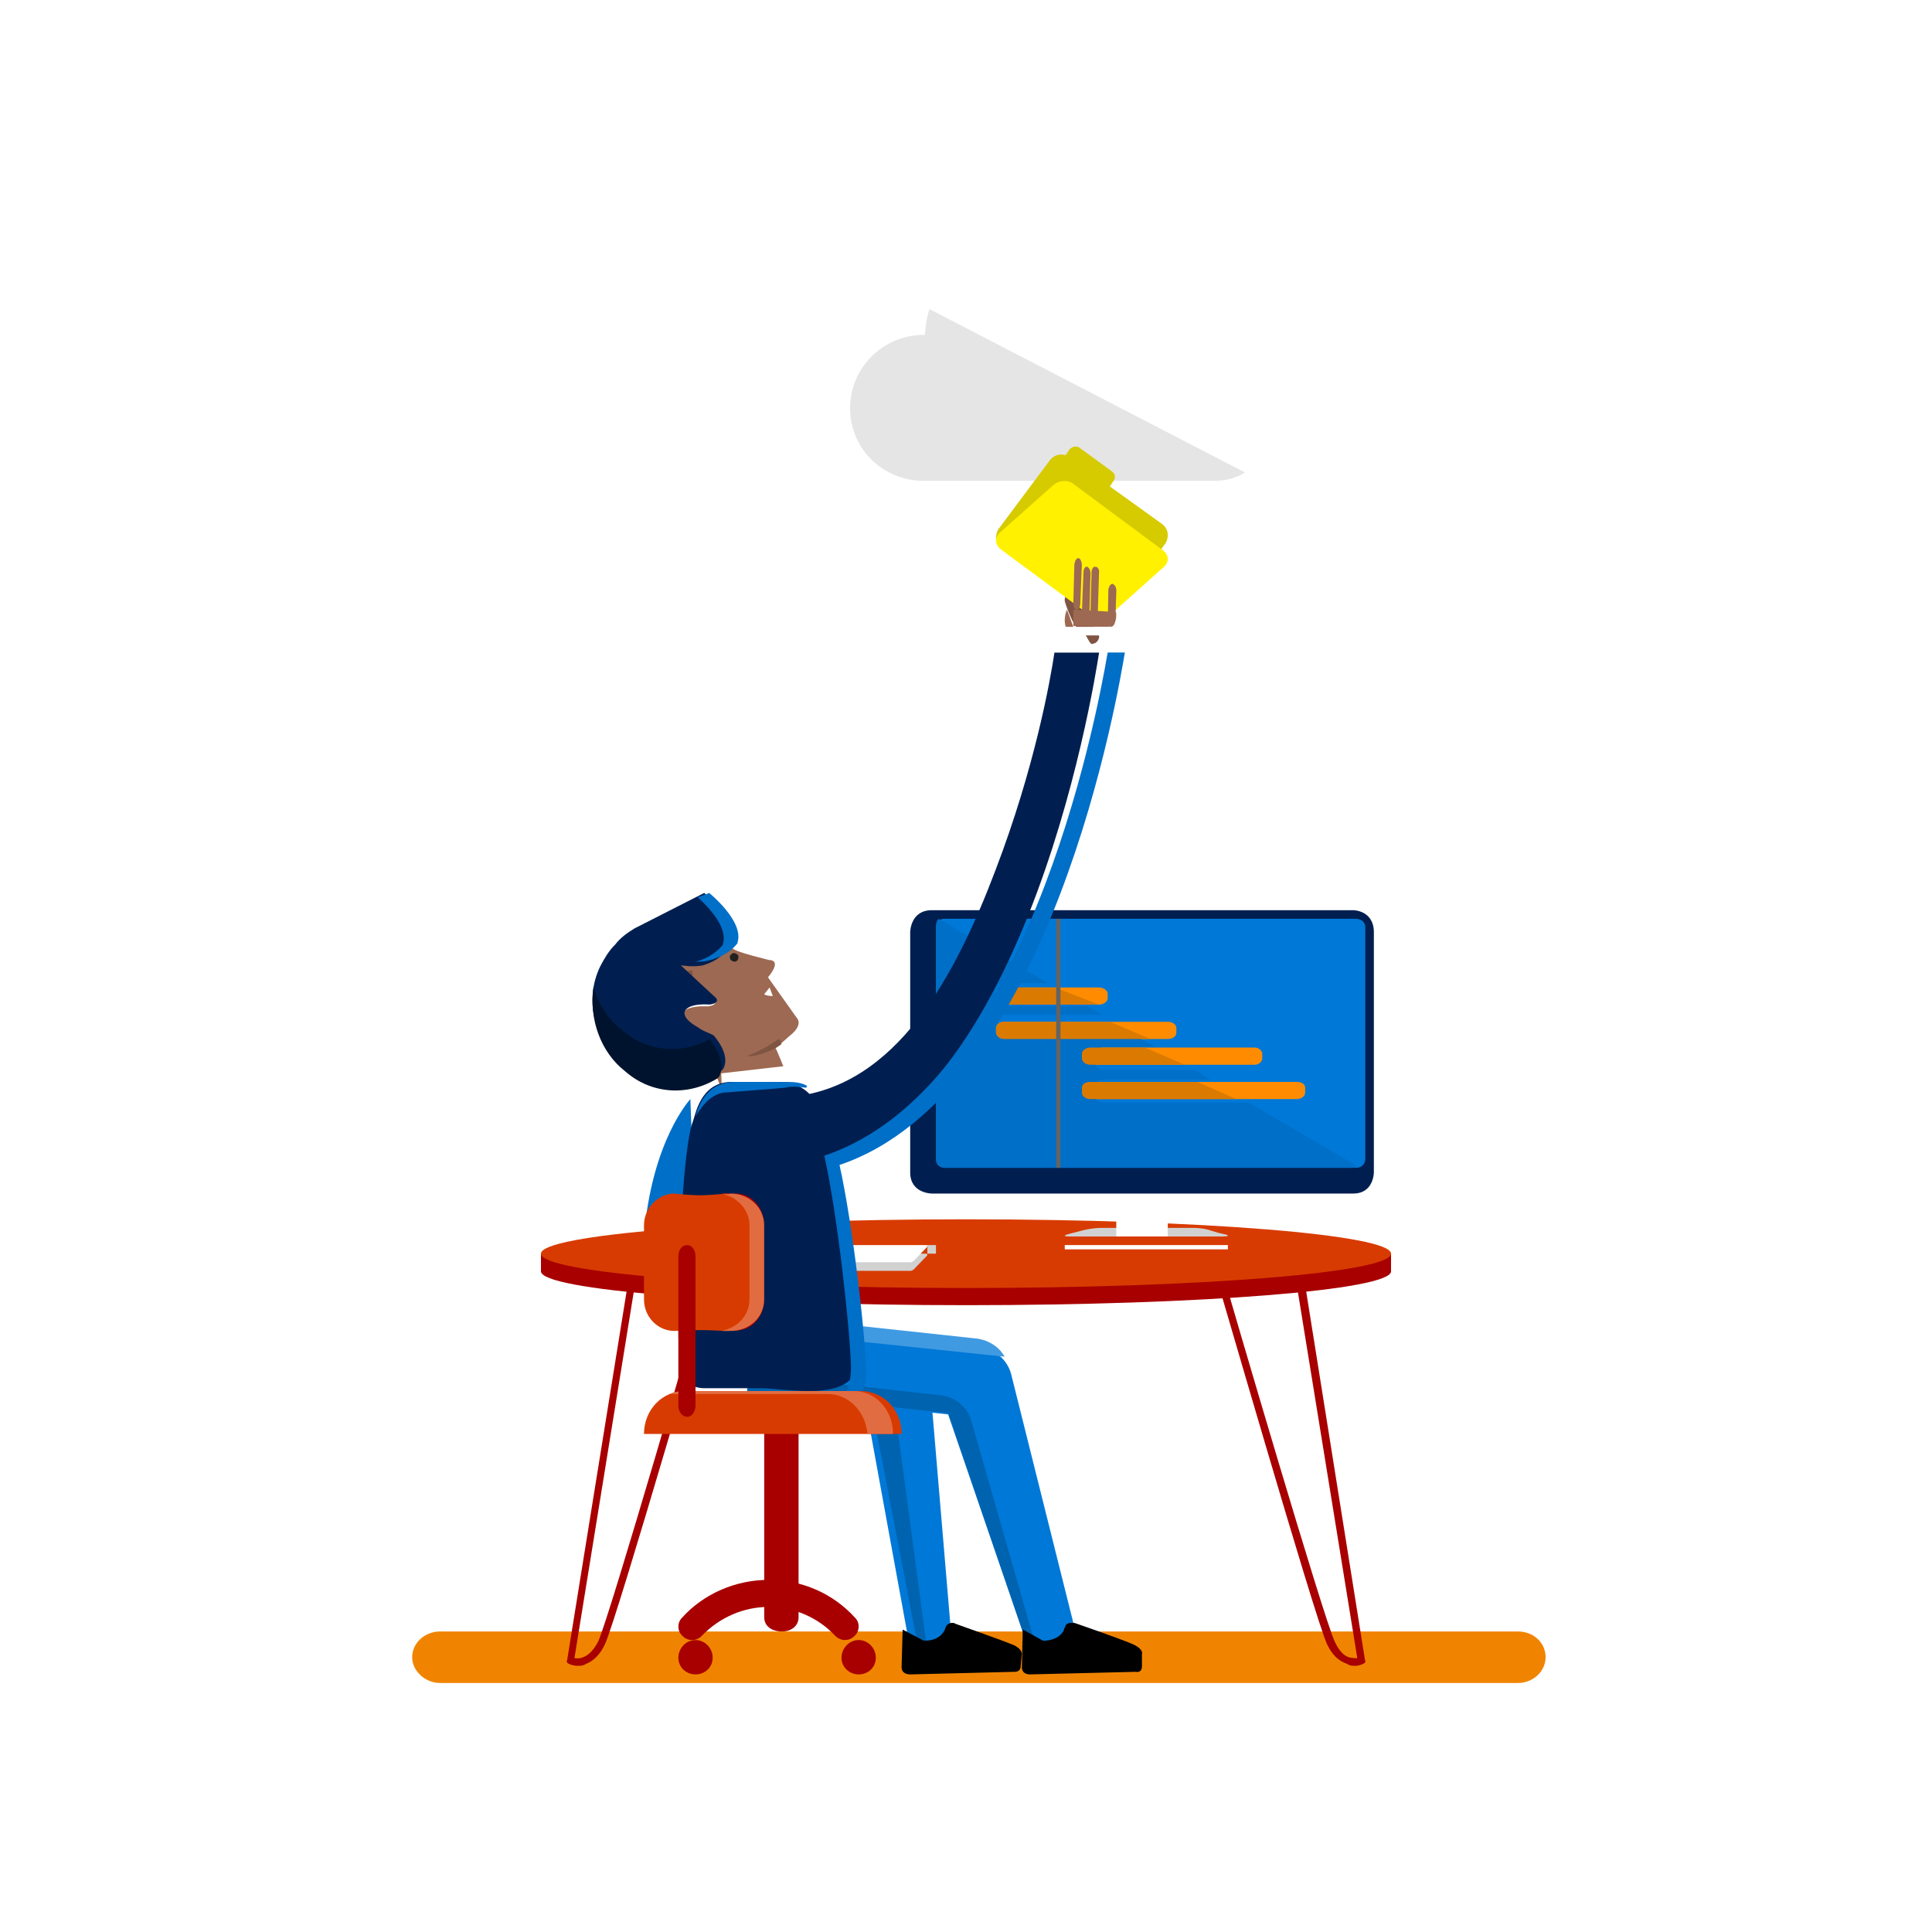<svg xmlns="http://www.w3.org/2000/svg" width="225" height="225" xmlns:xlink="http://www.w3.org/1999/xlink"><defs><circle cx="112.5" cy="112.5" r="112.5"/></defs><g fill="none"><g transform="translate(-838 -1147) translate(838 1147)"><mask><use xlink:href="#a"/></mask><use fill="#FF8C00" xlink:href="#a"/><g><path fill="#F08400" d="M176.76 196H51.24c-1.72 0-3.24-1.4-3.24-3 0-1.7 1.52-3 3.24-3h125.52c1.84 0 3.24 1.3 3.24 3 0 1.6-1.4 3-3.24 3z"/><path fill="#A80000" d="M157.74 194c-.22 0-.54 0-.87-.23-1-.33-1.77-1.1-2.33-2.3-1.42-3.06-13-43.28-13.54-44.93 0-.1 0-.32.1-.43 0-.1.23-.1.34-.1h9.6c.2 0 .3.1.43.33l7.5 47c.1.22 0 .33-.23.44 0 0-.44.23-1 .23zM142 146.87c1.42 4.94 12.1 41.43 13.43 44.28.44.98 1 1.64 1.66 1.86.42.1.76.1.98.1l-7.5-46.23h-8.6z"/><path fill="#A80000" d="M67.25 194c-.55 0-1-.23-1-.23-.2-.1-.32-.22-.2-.44l7.58-47c0-.22.2-.33.32-.33h9.56c.23 0 .34 0 .45.1 0 .12.1.34 0 .44-.44 1.65-12.08 41.87-13.5 44.93-.56 1.2-1.33 1.97-2.2 2.3-.34.23-.67.23-1 .23zm-.33-.9c.55.13 1.76 0 2.75-1.95 1.32-2.85 11.87-39.34 13.3-44.28h-8.58L66.9 193.1z"/><path fill="#A80000" d="M112.55 149.1c-23.85 0-43.63-1.34-48.47-3.1H63v2.06c0 2.18 22.14 3.94 49.55 3.94 27.3 0 49.45-1.76 49.45-3.94V146h-1.08c-4.72 1.76-24.6 3.1-48.37 3.1z"/><path fill="#D83B01" d="M162 146c0 2.2-22.14 4-49.45 4-27.4 0-49.55-1.8-49.55-4s22.14-4 49.55-4c27.3 0 49.45 1.8 49.45 4z"/><path fill="#D1D1D1" d="M108 146h1v-1h-1z"/><path fill="#D1D1D1" d="M107.96 146.22c.1-.1 0-.22-.1-.22h-18.9c-.2 0-.4.1-.52.22l-1.37 1.56c-.1.1-.1.22.1.22h18.9c.1 0 .3-.1.4-.22l1.5-1.56z"/><path fill="#fff" d="M107.96 145.22c.1-.22 0-.22-.1-.22h-18.9c-.2 0-.4 0-.52.22l-1.37 1.56c-.1.1-.1.22.1.22h18.9c.1 0 .3-.1.4-.22l1.5-1.56z"/><path fill="#fff" d="M124 145.5h19v-.5h-19z"/><path fill="#D1D1D1" d="M139.1 143s.78 0 1.56.2l1.2.37.9.2s.77.23-.44.23H124.5s-1.12 0 0-.3l1.32-.34s1.22-.36 2.44-.36h10.85z"/><path fill="#fff" d="M130 144h6v-6h-6z"/><path fill="#001F50" d="M157.6 106s2.4 0 2.4 2.57v27.97s0 2.46-2.4 2.46h-49.08s-2.52 0-2.52-2.46v-27.97s0-2.57 2.52-2.57h49.08z"/><path fill="#0078D7" d="M157.9 107s1.1 0 1.1 1v27s0 1-1.1 1H110s-.98 0-.98-1v-27s0-1 .98-1h47.93z"/><path fill="#FF8C00" d="M129 116.25c0 .42-.47.75-1.07.75h-10.98c-.47 0-.95-.33-.95-.75v-.5c0-.42.48-.75.95-.75h10.98c.6 0 1.07.33 1.07.75v.5z"/><path fill="#FF8C00" d="M137 120.28c0 .4-.43.72-.97.72h-19.17c-.43 0-.86-.33-.86-.72v-.56c0-.4.43-.72.86-.72h19.17c.54 0 .97.32.97.72v.56z"/><path fill="#FF8C00" d="M147 123.25c0 .42-.43.75-.86.75h-19.17c-.54 0-.97-.33-.97-.75v-.5c0-.42.43-.75.97-.75h19.17c.43 0 .86.33.86.75v.5z"/><path fill="#FF8C00" d="M152 127.25c0 .4-.44.75-.98.75h-24.04c-.54 0-.98-.34-.98-.75v-.6c0-.4.44-.65.98-.65h24.04c.54 0 .98.25.98.66v.6z"/><path fill="#006FC8" d="M109.32 107c-.32.34-.32.78-.32.78v27.2c0 1.02.97 1.02.97 1.02h47.38c.32 0 .54-.1.65-.22l-12.55-7.36h-16.98c-.54 0-.97-.46-.97-1v-.8c0-.55.43-.9.97-.9h12.44l-1.72-1.1h-10.7c-.55 0-.98-.45-.98-1v-.67c0-.56.43-1 .97-1h6.16l-1.84-1h-16.02c-.43 0-.87-.46-.87-1.02v-.78c0-.56.45-1 .88-1h11.58l-1.84-1h-9.74c-.43 0-.87-.45-.87-1v-.67c0-.56.45-1 .88-1h5.2L109.3 107z"/><path fill="#DB7A00" d="M122.86 115h-5.88c-.5 0-.98.33-.98.75v.5c0 .42.5.75.98.75H128l-5.14-2z"/><path fill="#DB7A00" d="M129.27 119h-12.35c-.46 0-.92.32-.92.72v.56c0 .4.46.72.92.72H134l-4.73-2z"/><path fill="#DB7A00" d="M133.33 122H127c-.56 0-1 .33-1 .75v.5c0 .42.44.75 1 .75h11l-4.67-2z"/><path fill="#DB7A00" d="M139.45 126h-12.47c-.55 0-.98.25-.98.66v.6c0 .4.43.74.98.74H144l-4.55-2z"/><path fill="#fff" d="M141.3 42.66c.12-.53.22-1.05.22-1.7 0-4.6-3.88-8.3-8.63-8.3-1.95 0-3.68.64-5.08 1.6-1.95-3.06-5.4-5.26-9.4-5.26-5.82 0-10.57 4.62-10.78 10.3 0 0 0 0-.1 0-4.76 0-8.54 3.78-8.54 8.4 0 4.62 3.78 8.3 8.53 8.3h33.56c3.87 0 6.9-2.95 6.9-6.62 0-3.68-3.03-6.62-6.7-6.72z"/><path fill="#E5E5E5" d="M145 55.03L108.25 36c-.33.96-.44 1.92-.55 3 0 0 0 0-.1 0-4.8 0-8.6 3.85-8.6 8.55 0 4.7 3.8 8.45 8.6 8.45h33.82c1.3 0 2.5-.32 3.58-.97z"/><path fill="#fff" d="M101.46 68v-.6c0-1.74-1.43-3.07-3.32-3.07-.66 0-1.43.2-2 .6-.65-1.1-2.08-1.93-3.63-1.93-2.2 0-4.07 1.64-4.2 3.78-1.86 0-3.3 1.42-3.3 3.05 0 1.74 1.44 3.17 3.3 3.17h13.05c1.55 0 2.65-1.12 2.65-2.55 0-1.33-1.1-2.45-2.54-2.45z"/><path fill="#fff" d="M163.8 35v-.48c0-1.38-1.2-2.45-2.73-2.45-.66 0-1.2.2-1.75.5-.55-1-1.76-1.57-2.96-1.57-1.98 0-3.5 1.36-3.5 3.03h-.12c-1.54 0-2.74 1.17-2.74 2.53 0 1.37 1.2 2.44 2.74 2.44h10.95c1.2 0 2.3-.87 2.3-1.95 0-1.07-1-1.95-2.2-2.05z"/><path fill="#F7CAA7" d="M81.15 114.15L81 114s.15 0 .15.15z"/><path fill="#9D6952" d="M89.54 111.8c-.33-.1-3.78-.9-4.22-1.35-.22-.23-.44-.34-.56-.45-.88 1.46-2.1 2.02-3.2 2.36-1.23.22-2.34 0-2.45 0H79l1.55 1.46.1.12c.34.33.9.9 1.46 1.46.56.45 1 .9 1.1 1.02.46.67-.76.78-.76.78s-1.33-.1-2.22.23c-.56.22-.9.56-.78 1 .1.57.78 1.13 1.55 1.58.44.35.88.57 1.2.7.46.2.68.32.68.32s1.66 1.8 1.33 3.4l-.88.55 1.1 3.03s7.45-1.9 7.23-2.36c-.1-.9-1.33-3.6-1.33-3.6.66-.57 1.22-1.02 1.55-1.35 1.66-1.25 1-2.04 1-2.04l-3.44-4.84c1.55-1.9.45-2.02.1-2.02z"/><path fill="#805443" d="M79 113l1 .96.07.08c.2.2.57.6.93.96-.14-.44-.36-1.2-.36-2-.78.15-1.5 0-1.57 0H79z"/><path fill="#805443" d="M79.57 117c-.4.28-.64.7-.55 1.24.07.7.55 1.38 1.1 1.93.32.4.64.7.88.83-.48-.7-1.67-2.62-1.43-4z"/><path fill="#805443" d="M87 122.97c.7.17 2.97-.5 4-1.37 0-.34-.2-.5-.3-.6-1.03.7-2.27 1.46-3.7 1.97z"/><path fill="#fff" d="M89.63 115l-.63.78c.06.1.5.22 1 .22l-.37-1z"/><path fill="#212121" d="M85.1 111.24c-.1 0-.1.1-.1.1 0 .2 0 .42.2.52.1.1.1.1.22.1.2.1.4 0 .5-.2.12-.2.12-.52-.1-.62-.2-.2-.6-.2-.72.1z"/><path fill="#001F50" d="M82 104l-8.1 4.12c-.86.53-1.62 1.06-2.27 1.9-.76.74-1.3 1.7-1.73 2.53-1.95 4.02-.65 8.86 3.03 11.4 3.35 2.53 7.67 2.64 11.13.74 0-.1 0-.1.1-.1 1.1-1.7-1.07-4.03-1.07-4.03s-.23-.1-.66-.3c-.32-.12-.76-.33-1.2-.65-.74-.42-1.4-.94-1.5-1.47-.1-.42.22-.74.76-.95.86-.32 2.15-.2 2.15-.2s1.2-.12.76-.75l-4.1-3.8h.1c.12 0 1.2.2 2.4 0 1.07-.32 2.26-.85 3.12-2.22v-.1c.65-2.65-2.9-6.13-2.9-6.13z"/><path fill="#006FC8" d="M82.6 104l-1.35.5c1.1.98 3.56 3.45 2.94 5.43v.1c-1 1.18-2.1 1.67-3.2 1.97.37 0 .86 0 1.35-.1 1.23-.3 2.58-.8 3.56-2.07v-.1c.75-2.47-3.3-5.73-3.3-5.73z"/><path fill="#00132E" d="M82.66 121.03c-3.26 1.75-7.25 1.52-10.2-1.05-1.67-1.27-2.72-3-3.35-4.98-.52 3.7.85 7.55 3.68 9.75 3.15 2.78 7.46 2.9 10.82.8 0-.1 0-.1.1-.1 1.06-1.86-1.04-4.42-1.04-4.42z"/><path fill="#fff" d="M92.73 124L84 125l.12 3.8L96 129z"/><path fill="#0078D7" d="M88 162h6v-2h-6z"/><path fill="#006FC8" d="M80.4 128s-4.5 4.8-5.4 16h6l-.6-16z"/><path fill="#0078D7" d="M106.17 193l-5.44-29.8L88 161.2l1.14-8.22 15.7 2.52c1.64.32 3.1 1.75 3.3 3.62L111 193h-4.83z"/><path fill="#0063B0" d="M104 162.42l-13.6-1.86 1.06-7.23-2.26-.33-1.2 8.22 13.4 1.97 5.74 29.8.86-.66z"/><path fill="#0078D7" d="M120.12 193l-9.7-28.28-23.42-2.5.87-8.22 26.37 2.92c1.63.22 3.04 1.42 3.5 3.04L126 193h-5.88z"/><path fill="#0063B0" d="M120.13 193h.87l-7.85-27.44c-.43-1.64-1.85-2.84-3.48-3.05L87.22 160l-.22 2.07 23.43 2.5 9.7 28.43z"/><path fill="#409AE1" d="M113.86 155.9L96.22 154l-.22 1.8 21 2.2c-.65-1.16-1.84-1.9-3.14-2.1z"/><path fill="#001F50" d="M95.8 129.56c-.64-.75-1.47-3.56-5.14-3.56H85.2c-3.68 0-4.2 3.88-4.52 4.64-1.16 3.12-1.68 16.6-1.68 22.2 0 5.5-.1 8.83 3.04 8.83h6.52c3.14 0 11.44 1.93 11.44-3.55 0-5.5-2.53-26.4-4.2-28.56z"/><path fill="#006FC8" d="M94 126.46c-.58-.35-1.38-.46-2.3-.46h-6.1c-3.1 0-4.14 2.4-4.6 4 .7-1.03 1.5-2.4 3.22-2.75 1.15-.1 5.98-.45 7.14-.57.92-.22 1.72-.1 2.52 0l.12-.22z"/><path fill="#000" d="M117.96 191.55c-1.17-.5-6.7-2.45-6.7-2.45-.13-.1-.24-.1-.36-.1-.35 0-.7.2-.8.6-.12.48-.8 1.56-2.55 1.46l-2.43-1.28-.12 4.34s-.1.88 1.04.88l12.03-.3s.8.1.8-.68l.13-1.38s.1-.6-1.04-1.1z"/><path fill="#000" d="M132.12 191.57c-1.18-.57-7-2.57-7-2.57s0 0-.1 0h-.32c-.32 0-.65.2-.65.48 0 0 0 .1-.1.1 0 .47-.76 1.5-2.48 1.5l-2.36-1.32-.1 4.38s-.1.86.97.86l12.26-.3s.75.2.75-.65v-1.44s.22-.46-.86-1.03z"/><path fill="#805443" d="M127.17 75c-.36 0-.84-1.7-1.44-1.7-.72-.1-1.7-3.17-1.7-3.17-.1-.34 0-.9.5-1.02.36-.2.84-.1 1.08.35l2.3 4.3c.24.46 0 .9-.37 1.14-.12 0-.24.1-.36.1z"/><path fill="#D6CA00" d="M135.4 61.07l-6.15-4.42.45-.67c.22-.33.22-.77-.23-1.1l-3.8-2.77c-.34-.2-.8-.1-1.12.23l-.45.67c-.67-.22-1.34 0-1.8.55l-6.03 8.07c-.45.77-.34 1.66.33 2.22l10.85 7.85c.67.54 1.7.32 2.25-.35l6.03-8.07c.45-.78.34-1.66-.33-2.2z"/><path fill="#FFF100" d="M129.32 71.58c-.64.54-1.72.54-2.36.1l-10.4-7.7c-.73-.56-.73-1.43-.1-1.97l6.22-5.53c.64-.55 1.7-.65 2.36-.1l10.38 7.7c.75.55.75 1.42.1 1.96l-6.2 5.55z"/><path fill="#9D6952" d="M125.4 71c-.22 0-.4-.32-.4-.74l.12-4.53c.06-.42.23-.73.47-.73.22 0 .4.42.4.84l-.18 4.42c0 .42-.17.74-.4.74z"/><path fill="#9D6952" d="M127.43 71.98c-.25 0-.43-.32-.43-.74l.12-4.58c0-.43.25-.75.5-.64.24 0 .43.32.37.75l-.14 4.57c0 .43-.18.74-.43.64z"/><path fill="#9D6952" d="M129.38 73c-.25 0-.43-.3-.37-.68l.07-3.63c.06-.4.25-.7.5-.7.24.1.43.4.43.78l-.12 3.54c-.07.4-.25.68-.5.68z"/><path fill="#9D6952" d="M126.4 72c-.22 0-.4-.4-.4-.78l.18-4.53c0-.4.17-.7.4-.7.24.1.42.4.42.78l-.12 4.53c-.06.4-.23.7-.47.7z"/><path fill="#9D6952" d="M128.86 73c-1.52 0-3.86-.1-3.86-.1V71l4.97.27s.3 1.73-1.1 1.73z"/><path fill="#fff" d="M124 74h6v-1h-6z"/><path fill="#001F50" d="M122.8 76c-.5 3.32-2.3 13.4-6.85 25.3-4.66 12.3-11.53 25.38-24 26.45L91 136c27.9-2.35 36.36-55.92 37-60h-5.2z"/><path fill="#006FC8" d="M99.1 159.12c-.1-4.23-1.55-17.58-3.1-24.53 23.4-7.82 31.57-50.25 33-58.6h2c-.66 3.9-8.4 51.32-33.23 59.68 1.55 6.94 3.1 20.3 3.1 24.53 0 2.5-1.66 3.47-3.76 3.8 0 0 2-1.1 2-4.88z"/><path fill="#9D6952" d="M124.26 71s-.48 1-.14 2h.88l-.74-2z"/><path fill="#A80000" d="M91.07 190c-1.24 0-2.07-.66-2.07-1.65v-21.7c0-.88.83-1.65 2.07-1.65 1.1 0 1.93.77 1.93 1.65v21.7c0 1-.83 1.65-1.93 1.65z"/><path fill="#D83B01" d="M100.24 162H79.76c-2.66 0-4.76 2.2-4.76 5h30c0-2.8-2.1-5-4.76-5z"/><path fill="#E26C41" d="M87.7 162.35h8.73c2.46 0 4.38 2.1 4.6 4.65H104c0-2.8-2.02-5-4.58-5H79.7c-.63 0-1.16.1-1.7.35h9.7z"/><path fill="#A80000" d="M98.4 191c-.43 0-.85-.2-1.17-.53-1.93-2.08-4.8-3.33-7.68-3.33-3 0-5.76 1.25-7.78 3.33-.53.63-1.6.73-2.23.1-.64-.5-.75-1.55-.1-2.18 2.54-2.82 6.27-4.4 10.1-4.4 3.85 0 7.47 1.58 10.03 4.4.64.62.53 1.66-.1 2.18-.33.3-.65.42-1.07.42z"/><path fill="#A80000" d="M83 193.06c0 1.1-.88 1.94-2 1.94s-2-.85-2-1.94c0-1.1.88-2.06 2-2.06s2 .97 2 2.06z"/><path fill="#A80000" d="M102 193.06c0 1.1-.87 1.94-2 1.94-1.1 0-2-.85-2-1.94 0-1.1.9-2.06 2-2.06 1.13 0 2 .97 2 2.06z"/><path fill="#A80000" d="M85.73 139H84c1.32.42 2.54 2 2.54 3.67v8.6c0 1.8-1.1 3.37-2.54 3.68.8.1 1.73 0 1.73 0 1.84 0 3.27-1.57 3.27-3.67v-8.6c0-2-1.43-3.68-3.27-3.68z"/><path fill="#D83B01" d="M88 151.32c0 2.1-1.54 3.68-3.52 3.68 0 0-1.87-.1-2.98-.1-1 0-2.97.1-2.97.1-1.88 0-3.53-1.58-3.53-3.68v-8.64c0-2 1.65-3.68 3.53-3.68 0 0 1.65.2 2.97.2 1.43 0 2.98-.2 2.98-.2 1.98 0 3.52 1.68 3.52 3.68v8.64z"/><path fill="#E26C41" d="M85.1 139s-.37.1-.86.1c1.7.32 3.05 1.9 3.05 3.58v8.64c0 1.9-1.47 3.37-3.3 3.68h1.1c2.2 0 3.9-1.58 3.9-3.68v-8.64c0-2-1.7-3.68-3.9-3.68z"/><path fill="#A80000" d="M80.04 165c-.6 0-1.04-.56-1.04-1.33v-17.35c0-.77.43-1.32 1.04-1.32.52 0 .96.55.96 1.32v17.35c0 .77-.44 1.33-.96 1.33z"/><path fill="#636363" d="M123 136h.5v-29h-.5z"/></g></g></g></svg>